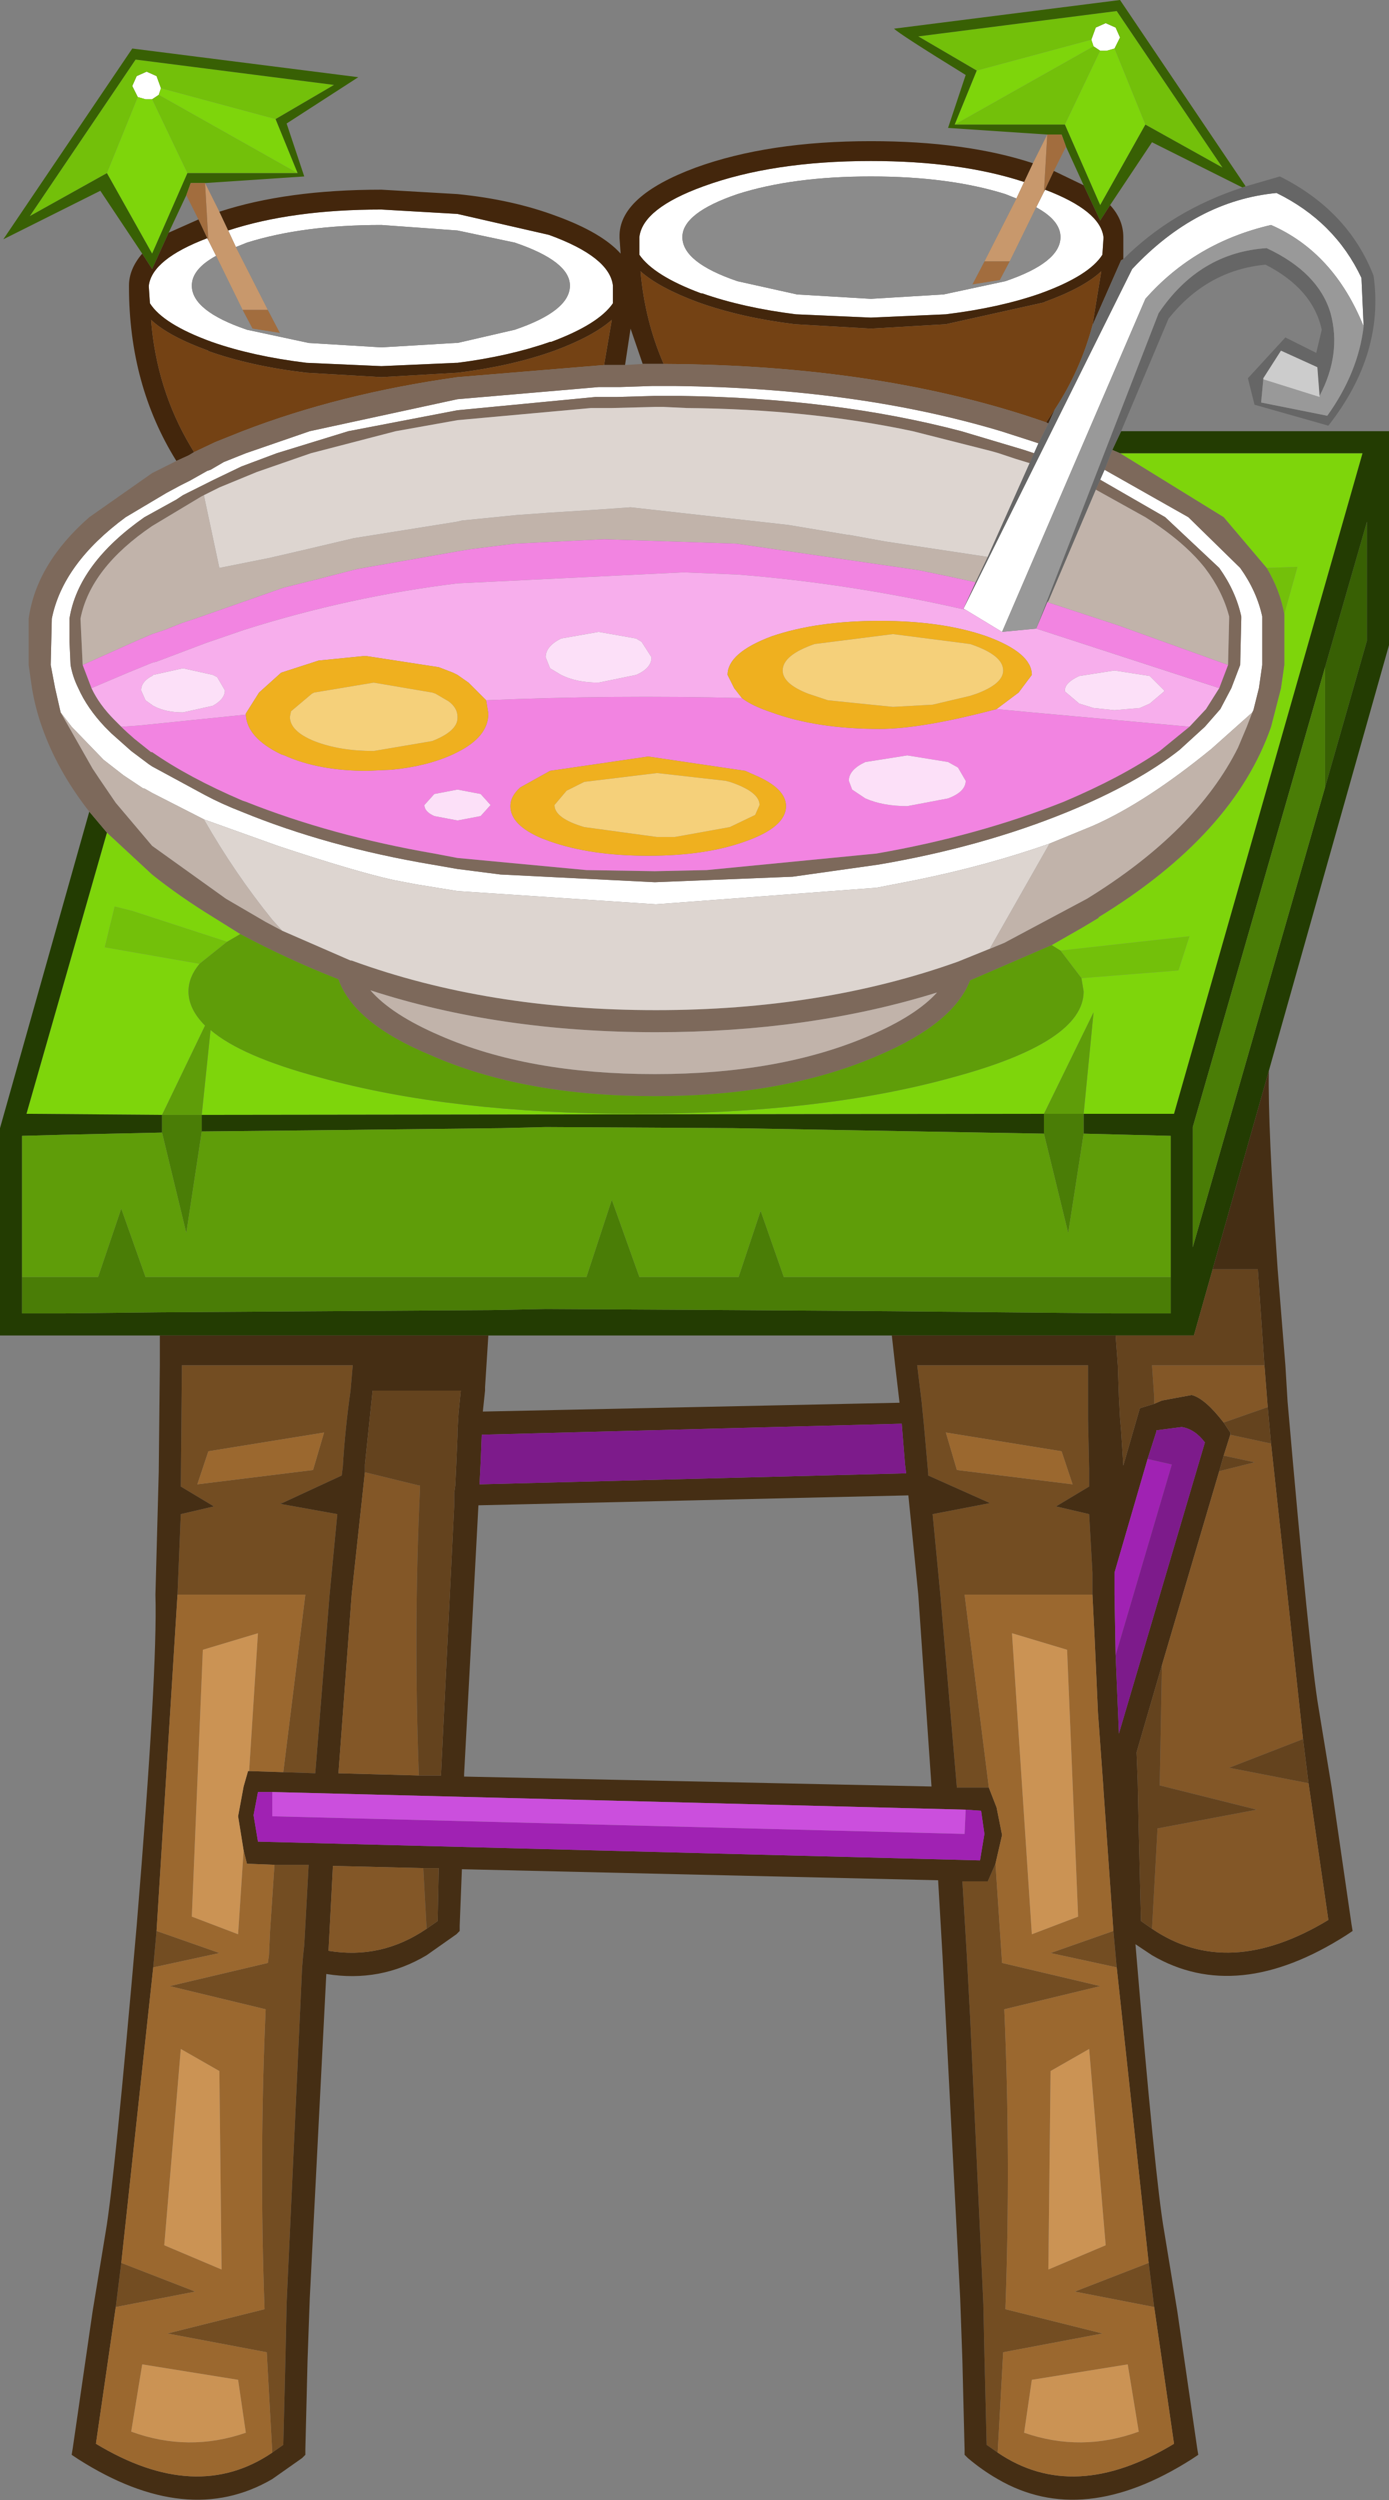 <?xml version="1.0" encoding="UTF-8" standalone="no"?>
<svg xmlns:ffdec="https://www.free-decompiler.com/flash" xmlns:xlink="http://www.w3.org/1999/xlink" ffdec:objectType="shape" height="113.35px" width="63.0px" xmlns="http://www.w3.org/2000/svg">
  <rect width="100%" height="100%" fill="#808080" stroke="none"/>
  <g transform="matrix(1.0, 0.0, 0.0, 1.0, 0.0, 113.35)">
    <path d="M52.0 -81.0 L52.0 -6.0 9.0 -6.0 9.0 -81.0 52.0 -81.0" fill="#ff0000" fill-opacity="0.0" fill-rule="evenodd" stroke="none"/>
    <path d="M6.25 -108.95 L6.0 -109.45 6.2 -109.9 6.65 -110.1 7.1 -109.9 7.3 -109.35 7.2 -109.05 6.9 -108.85 6.6 -108.85 6.25 -108.95 M9.45 -102.45 L9.8 -101.75 Q8.7 -101.15 8.7 -100.4 8.7 -99.25 11.2 -98.4 L14.0 -97.8 17.3 -97.6 20.65 -97.8 20.75 -97.8 23.35 -98.4 Q25.85 -99.25 25.85 -100.4 25.85 -101.5 23.35 -102.35 L20.75 -102.9 17.3 -103.15 Q13.75 -103.15 11.2 -102.35 L10.7 -102.15 10.35 -102.9 Q13.25 -103.85 17.3 -103.85 L20.75 -103.65 24.9 -102.7 Q27.65 -101.7 27.8 -100.4 L27.8 -100.35 27.8 -99.6 Q27.15 -98.65 25.0 -97.85 L24.95 -97.85 Q23.1 -97.2 20.75 -96.9 L20.7 -96.9 17.3 -96.75 13.9 -96.9 Q11.45 -97.2 9.6 -97.85 7.4 -98.65 6.8 -99.6 L6.75 -100.35 6.75 -100.4 Q6.9 -101.6 9.4 -102.55 L9.45 -102.45 M47.4 -104.75 Q49.9 -103.8 50.05 -102.6 L50.05 -102.55 50.0 -101.8 Q49.4 -100.85 47.2 -100.05 45.35 -99.4 42.9 -99.1 L39.5 -98.95 36.1 -99.1 Q33.7 -99.4 31.85 -100.05 L31.8 -100.05 Q29.65 -100.85 29.0 -101.8 L29.0 -102.55 29.0 -102.6 Q29.15 -103.9 31.9 -104.9 35.05 -106.05 39.5 -106.05 43.55 -106.05 46.45 -105.1 L46.1 -104.35 45.6 -104.55 Q43.05 -105.35 39.5 -105.35 35.95 -105.35 33.45 -104.55 30.95 -103.7 30.95 -102.6 30.95 -101.45 33.45 -100.6 L36.15 -100.0 39.5 -99.8 42.8 -100.0 45.6 -100.6 Q48.1 -101.45 48.1 -102.6 48.1 -103.35 47.0 -103.95 L47.35 -104.65 47.4 -104.75 M49.5 -111.55 L49.7 -112.1 50.15 -112.3 50.6 -112.1 50.8 -111.65 50.55 -111.15 50.2 -111.05 49.9 -111.05 49.6 -111.25 49.5 -111.55 M49.9 -91.6 L50.1 -92.05 53.9 -89.9 56.25 -87.6 Q57.0 -86.55 57.25 -85.4 L57.25 -85.3 57.25 -83.2 57.1 -82.15 56.85 -81.15 56.8 -81.05 54.95 -79.4 Q51.95 -76.95 49.55 -75.9 L47.6 -75.1 Q44.75 -74.1 41.55 -73.45 L39.75 -73.1 29.75 -72.35 20.75 -72.95 18.9 -73.25 17.85 -73.45 Q16.05 -73.85 12.6 -75.0 L9.25 -76.2 6.9 -77.4 6.55 -77.6 6.5 -77.6 5.6 -78.2 4.7 -78.9 3.25 -80.4 2.75 -81.05 2.5 -82.15 2.3 -83.2 2.35 -85.3 Q2.85 -87.8 5.7 -89.9 L7.55 -91.0 8.2 -91.35 8.6 -91.55 9.4 -92.0 9.55 -92.05 10.15 -92.4 11.15 -92.8 14.05 -93.8 20.75 -95.25 27.15 -95.8 28.1 -95.8 29.6 -95.85 29.75 -95.85 30.6 -95.85 Q38.9 -95.75 45.4 -93.8 L46.8 -93.35 47.1 -93.25 46.9 -92.8 46.45 -92.95 43.6 -93.8 Q37.9 -95.3 30.85 -95.4 L29.8 -95.4 29.7 -95.4 27.95 -95.35 27.0 -95.35 20.75 -94.75 15.8 -93.8 12.55 -92.8 10.95 -92.2 9.7 -91.6 9.4 -91.45 8.9 -91.2 8.3 -90.9 8.0 -90.7 6.55 -89.9 Q3.55 -87.8 3.15 -85.3 L3.15 -84.3 3.2 -83.2 Q3.3 -82.65 3.55 -82.15 3.95 -81.25 4.75 -80.4 L5.05 -80.1 5.95 -79.3 6.75 -78.7 6.9 -78.6 9.3 -77.3 Q10.05 -76.9 10.95 -76.55 14.85 -74.95 19.6 -74.15 L20.75 -73.95 22.7 -73.7 29.7 -73.35 35.95 -73.6 39.85 -74.15 Q44.55 -74.95 48.45 -76.55 51.6 -77.85 53.5 -79.35 L54.65 -80.4 55.35 -81.2 55.85 -82.15 56.25 -83.2 56.3 -85.3 56.3 -85.4 Q56.05 -86.55 55.3 -87.6 L52.85 -89.9 49.9 -91.6 M61.85 -98.55 Q60.5 -101.9 57.65 -103.15 54.2 -102.35 51.95 -99.8 L45.45 -84.7 43.8 -85.7 43.7 -85.75 51.35 -101.15 Q54.25 -104.25 57.9 -104.6 60.55 -103.3 61.75 -100.75 L61.85 -98.55" fill="#ffffff" fill-rule="evenodd" stroke="none"/>
    <path d="M7.3 -109.35 L7.1 -109.9 6.65 -110.1 6.2 -109.9 6.0 -109.45 6.25 -108.95 4.85 -105.5 1.35 -103.55 6.15 -110.65 15.15 -109.5 12.5 -107.95 7.3 -109.35 M6.9 -108.85 L7.2 -109.05 13.5 -105.5 8.5 -105.5 6.9 -108.85 M50.55 -111.15 L50.8 -111.65 50.6 -112.1 50.15 -112.3 49.7 -112.1 49.5 -111.55 44.3 -110.15 41.65 -111.7 50.65 -112.85 55.45 -105.75 51.95 -107.7 50.55 -111.15 M49.6 -111.25 L49.9 -111.05 48.3 -107.7 43.3 -107.7 49.6 -111.25 M57.45 -87.6 L58.85 -87.65 58.25 -85.5 Q58.05 -86.6 57.45 -87.6 M48.1 -70.25 L53.95 -70.9 53.45 -69.35 49.05 -69.0 48.1 -70.25 M10.3 -70.65 L9.05 -69.65 4.75 -70.4 5.2 -72.25 6.0 -72.05 10.3 -70.65" fill="#73c00a" fill-rule="evenodd" stroke="none"/>
    <path d="M6.25 -108.95 L6.6 -108.85 6.9 -108.85 8.5 -105.5 6.9 -101.85 4.85 -105.5 6.25 -108.95 M7.2 -109.05 L7.3 -109.35 12.5 -107.95 13.5 -105.5 7.2 -109.05 M49.5 -111.55 L49.6 -111.25 43.3 -107.7 44.3 -110.15 49.5 -111.55 M49.9 -111.05 L50.2 -111.05 50.55 -111.15 51.95 -107.7 49.9 -104.05 48.3 -107.7 49.9 -111.05 M57.45 -87.6 L55.5 -89.9 50.8 -92.8 61.8 -92.8 53.25 -62.85 49.15 -62.85 49.6 -67.45 47.35 -62.85 9.15 -62.8 9.55 -66.65 Q10.95 -65.45 14.5 -64.5 20.45 -62.85 28.85 -62.85 37.25 -62.85 43.2 -64.5 49.15 -66.1 49.15 -68.4 L49.05 -69.0 53.45 -69.35 53.95 -70.9 48.1 -70.25 47.7 -70.5 49.1 -71.3 49.85 -71.75 49.8 -71.75 Q55.95 -75.5 57.65 -80.4 L58.1 -82.15 58.25 -83.2 58.25 -85.3 58.25 -85.5 58.85 -87.65 57.45 -87.6 M7.35 -62.8 L1.2 -62.85 4.85 -75.6 6.9 -73.7 Q8.15 -72.7 9.7 -71.75 L10.9 -71.0 10.3 -70.65 6.0 -72.05 5.2 -72.25 4.75 -70.4 9.05 -69.65 Q8.55 -69.05 8.55 -68.4 8.55 -67.6 9.3 -66.85 L7.35 -62.8" fill="#7ed50b" fill-rule="evenodd" stroke="none"/>
    <path d="M12.5 -107.95 L15.15 -109.5 6.15 -110.65 1.35 -103.55 4.85 -105.5 6.9 -101.85 8.5 -105.5 13.5 -105.5 12.5 -107.95 M6.45 -101.85 L4.55 -104.7 0.15 -102.5 6.0 -111.15 16.25 -109.85 13.0 -107.75 13.8 -105.35 9.3 -105.05 8.65 -105.05 8.45 -104.5 7.65 -102.8 6.9 -101.15 6.45 -101.85 M47.5 -107.25 L43.0 -107.55 43.8 -109.95 Q40.8 -111.8 40.55 -112.05 L50.8 -113.35 56.5 -104.9 56.35 -104.85 52.25 -106.9 50.35 -104.05 49.9 -103.35 49.15 -104.95 48.35 -106.7 48.15 -107.25 47.5 -107.25 M51.95 -107.7 L55.45 -105.75 50.65 -112.85 41.65 -111.7 44.3 -110.15 43.3 -107.7 48.3 -107.7 49.9 -104.05 51.95 -107.7 M60.1 -83.1 L62.0 -89.7 62.0 -84.3 60.1 -77.65 60.1 -83.1" fill="#386004" fill-rule="evenodd" stroke="none"/>
    <path d="M9.3 -105.05 L9.95 -103.75 10.35 -102.9 10.7 -102.15 12.15 -99.3 11.0 -99.3 9.8 -101.75 9.45 -102.45 9.3 -105.05 M46.85 -105.95 L47.5 -107.25 47.35 -104.65 47.0 -103.95 45.8 -101.5 44.65 -101.5 46.1 -104.35 46.45 -105.1 46.85 -105.95" fill="#c8986c" fill-rule="evenodd" stroke="none"/>
    <path d="M8.45 -104.5 L8.65 -105.05 9.3 -105.05 9.45 -102.45 9.4 -102.55 9.0 -103.4 8.45 -104.5 M11.0 -99.3 L12.15 -99.3 12.7 -98.25 11.45 -98.45 11.0 -99.3 M45.8 -101.5 L45.35 -100.65 44.1 -100.45 44.65 -101.5 45.8 -101.5 M47.8 -105.6 L47.4 -104.75 47.35 -104.65 47.5 -107.25 48.15 -107.25 48.35 -106.7 47.8 -105.6" fill="#a26d3e" fill-rule="evenodd" stroke="none"/>
    <path d="M9.95 -103.75 Q13.0 -104.75 17.3 -104.75 L20.75 -104.55 Q23.25 -104.3 25.25 -103.55 27.3 -102.8 28.15 -101.85 L28.1 -102.55 28.1 -102.6 Q28.05 -104.45 31.55 -105.75 34.85 -106.95 39.5 -106.95 43.8 -106.95 46.85 -105.95 L46.45 -105.1 Q43.55 -106.05 39.5 -106.05 35.05 -106.05 31.9 -104.9 29.15 -103.9 29.0 -102.6 L29.0 -102.55 29.0 -101.8 Q29.65 -100.85 31.8 -100.05 L31.85 -100.05 Q33.7 -99.4 36.1 -99.1 L39.5 -98.95 42.9 -99.1 Q45.35 -99.4 47.2 -100.05 49.4 -100.85 50.0 -101.8 L50.05 -102.55 50.05 -102.6 Q49.9 -103.8 47.4 -104.75 L47.8 -105.6 49.15 -104.95 49.9 -103.35 50.35 -104.05 Q50.95 -103.4 50.95 -102.6 L50.95 -102.55 50.95 -101.6 50.85 -101.55 49.55 -98.6 49.95 -101.05 Q49.15 -100.3 47.35 -99.65 L47.4 -99.65 42.9 -98.65 39.5 -98.45 36.05 -98.65 Q33.6 -98.95 31.65 -99.65 29.9 -100.3 29.05 -101.05 29.25 -98.8 30.1 -96.85 L29.75 -96.85 29.15 -96.85 28.6 -98.45 28.35 -96.8 27.4 -96.8 27.75 -98.85 Q26.9 -98.1 25.15 -97.45 23.2 -96.75 20.75 -96.45 L17.3 -96.25 13.9 -96.45 Q11.35 -96.75 9.4 -97.45 L9.45 -97.45 Q7.65 -98.1 6.85 -98.85 7.1 -95.7 8.65 -93.1 L8.8 -92.85 8.55 -92.7 8.0 -92.45 Q5.85 -95.9 5.85 -100.35 L5.85 -100.4 Q5.85 -101.15 6.45 -101.85 L6.9 -101.15 7.65 -102.8 9.0 -103.4 9.4 -102.55 Q6.9 -101.6 6.75 -100.4 L6.75 -100.35 6.8 -99.6 Q7.4 -98.65 9.6 -97.85 11.45 -97.2 13.9 -96.9 L17.3 -96.75 20.7 -96.9 20.75 -96.9 Q23.1 -97.2 24.95 -97.85 L25.0 -97.85 Q27.15 -98.65 27.8 -99.6 L27.8 -100.35 27.8 -100.4 Q27.65 -101.7 24.9 -102.7 L20.75 -103.65 17.3 -103.85 Q13.25 -103.85 10.35 -102.9 L9.95 -103.75 M47.85 -94.8 L47.55 -94.15 47.45 -94.2 47.85 -94.8" fill="#43260c" fill-rule="evenodd" stroke="none"/>
    <path d="M9.8 -101.75 L11.0 -99.3 11.45 -98.45 12.7 -98.25 12.15 -99.3 10.7 -102.15 11.2 -102.35 Q13.75 -103.15 17.3 -103.15 L20.75 -102.9 23.35 -102.35 Q25.85 -101.5 25.85 -100.4 25.85 -99.25 23.35 -98.4 L20.75 -97.8 20.65 -97.8 17.3 -97.6 14.0 -97.8 11.2 -98.4 Q8.7 -99.25 8.7 -100.4 8.7 -101.15 9.8 -101.75 M47.0 -103.95 Q48.1 -103.35 48.1 -102.6 48.1 -101.45 45.6 -100.6 L42.8 -100.0 39.5 -99.8 36.15 -100.0 33.45 -100.6 Q30.95 -101.45 30.95 -102.6 30.95 -103.7 33.45 -104.55 35.95 -105.35 39.5 -105.35 43.05 -105.35 45.6 -104.55 L46.1 -104.35 44.65 -101.5 44.1 -100.45 45.35 -100.65 45.8 -101.5 47.0 -103.95" fill="#8b8b8b" fill-rule="evenodd" stroke="none"/>
    <path d="M30.1 -96.85 Q29.25 -98.8 29.05 -101.05 29.9 -100.3 31.65 -99.65 33.6 -98.95 36.05 -98.65 L39.5 -98.45 42.9 -98.65 47.4 -99.65 47.35 -99.65 Q49.15 -100.3 49.95 -101.05 L49.55 -98.6 Q49.0 -96.55 47.85 -94.8 L47.45 -94.2 Q40.0 -96.8 30.1 -96.85 M27.4 -96.8 L20.75 -96.25 Q15.4 -95.5 11.0 -93.8 L9.75 -93.3 8.8 -92.85 8.65 -93.1 Q7.1 -95.7 6.85 -98.85 7.65 -98.1 9.45 -97.45 L9.4 -97.45 Q11.35 -96.75 13.9 -96.45 L17.3 -96.25 20.75 -96.45 Q23.2 -96.75 25.15 -97.45 26.9 -98.1 27.75 -98.85 L27.4 -96.8" fill="#744214" fill-rule="evenodd" stroke="none"/>
    <path d="M50.85 -93.8 L63.0 -93.8 63.0 -84.1 57.55 -64.8 55.0 -55.8 54.15 -52.8 50.6 -52.8 40.45 -52.8 22.15 -52.8 7.25 -52.8 0.0 -52.8 0.0 -62.2 4.05 -76.55 4.85 -75.6 1.2 -62.85 7.35 -62.8 7.35 -62.0 2.85 -61.9 1.0 -61.85 1.0 -55.45 1.0 -53.8 2.85 -53.8 7.25 -53.85 22.25 -53.95 24.75 -54.0 33.25 -53.95 40.35 -53.9 50.55 -53.8 53.1 -53.8 53.1 -55.45 53.1 -61.85 49.15 -61.95 49.15 -62.85 53.25 -62.85 61.8 -92.8 50.8 -92.8 50.45 -92.95 50.85 -93.8 M60.1 -77.65 L62.0 -84.3 62.0 -89.7 60.1 -83.1 54.1 -62.25 54.1 -56.8 60.1 -77.65 M9.15 -62.8 L47.35 -62.85 47.35 -61.95 33.25 -62.2 24.75 -62.25 22.75 -62.2 14.05 -62.1 9.15 -62.05 9.15 -62.8" fill="#233c02" fill-rule="evenodd" stroke="none"/>
    <path d="M4.05 -76.55 Q2.6 -78.4 1.9 -80.4 1.6 -81.25 1.45 -82.15 L1.3 -83.2 1.3 -85.3 Q1.65 -87.8 4.05 -89.9 L6.9 -91.9 8.0 -92.45 8.55 -92.7 8.8 -92.85 9.75 -93.3 11.0 -93.8 Q15.4 -95.5 20.75 -96.25 L27.4 -96.8 28.35 -96.8 29.15 -96.85 29.75 -96.85 30.1 -96.85 Q40.0 -96.8 47.45 -94.2 L47.55 -94.15 47.1 -93.25 46.8 -93.35 45.4 -93.8 Q38.9 -95.75 30.6 -95.85 L29.75 -95.85 29.6 -95.85 28.1 -95.8 27.15 -95.8 20.75 -95.25 14.05 -93.8 11.15 -92.8 10.15 -92.4 9.55 -92.05 9.4 -92.0 8.6 -91.55 8.2 -91.35 7.55 -91.0 5.7 -89.9 Q2.85 -87.8 2.35 -85.3 L2.3 -83.2 2.5 -82.15 2.75 -81.05 4.2 -78.5 4.5 -78.05 5.25 -76.95 6.9 -75.0 10.25 -72.6 12.05 -71.55 12.8 -71.15 15.9 -69.8 15.95 -69.8 Q22.1 -67.55 29.75 -67.55 37.3 -67.55 43.45 -69.75 L45.55 -70.6 49.3 -72.6 Q54.25 -75.65 56.15 -79.45 L56.55 -80.4 56.8 -81.05 56.85 -81.15 57.1 -82.15 57.25 -83.2 57.25 -85.3 57.25 -85.4 Q57.0 -86.55 56.25 -87.6 L53.9 -89.9 50.1 -92.05 50.45 -92.95 50.8 -92.8 55.5 -89.9 57.45 -87.6 Q58.05 -86.6 58.25 -85.5 L58.25 -85.3 58.25 -83.2 58.1 -82.15 57.65 -80.4 Q55.95 -75.5 49.8 -71.75 L49.85 -71.75 49.1 -71.3 47.7 -70.5 44.0 -68.9 Q43.25 -66.95 39.85 -65.5 35.6 -63.65 29.7 -63.65 23.75 -63.65 19.55 -65.5 16.05 -66.95 15.35 -68.95 13.05 -69.85 10.9 -71.0 L9.7 -71.75 Q8.15 -72.7 6.9 -73.7 L4.85 -75.6 4.05 -76.55 M49.7 -91.15 L49.9 -91.6 52.85 -89.9 55.3 -87.6 Q56.05 -86.55 56.3 -85.4 L56.3 -85.3 56.25 -83.2 55.85 -82.15 55.35 -81.2 54.65 -80.4 53.5 -79.35 Q51.6 -77.85 48.45 -76.55 44.55 -74.95 39.85 -74.15 L35.95 -73.6 29.7 -73.35 22.7 -73.7 20.75 -73.95 19.6 -74.15 Q14.85 -74.95 10.95 -76.55 10.05 -76.9 9.3 -77.3 L6.9 -78.6 6.75 -78.7 5.95 -79.3 5.05 -80.1 4.75 -80.4 Q3.95 -81.25 3.55 -82.15 3.3 -82.65 3.2 -83.2 L3.15 -84.3 3.15 -85.3 Q3.55 -87.8 6.55 -89.9 L8.0 -90.7 8.3 -90.9 8.9 -91.2 9.4 -91.45 9.7 -91.6 10.95 -92.2 12.55 -92.8 15.8 -93.8 20.75 -94.75 27.0 -95.35 27.95 -95.35 29.7 -95.4 29.8 -95.4 30.85 -95.4 Q37.9 -95.3 43.6 -93.8 L46.45 -92.95 46.9 -92.8 46.7 -92.35 46.05 -92.55 45.3 -92.8 44.95 -92.9 41.4 -93.8 Q36.7 -94.8 31.15 -94.85 L30.1 -94.9 29.7 -94.9 27.75 -94.85 26.8 -94.85 20.75 -94.3 17.95 -93.8 14.1 -92.8 11.65 -91.95 9.95 -91.25 9.25 -90.9 9.15 -90.85 6.9 -89.5 Q4.1 -87.6 3.65 -85.3 L3.75 -83.2 4.15 -82.15 Q4.5 -81.4 5.2 -80.7 L5.5 -80.4 Q5.75 -80.15 6.1 -79.85 L6.85 -79.25 6.9 -79.25 Q8.55 -78.1 11.0 -77.05 L11.15 -77.0 Q15.05 -75.45 19.7 -74.65 L20.75 -74.45 26.6 -73.9 29.7 -73.85 32.05 -73.9 39.75 -74.65 Q44.35 -75.45 48.25 -77.0 50.85 -78.1 52.6 -79.3 L53.95 -80.4 54.7 -81.2 55.3 -82.15 55.7 -83.2 55.75 -85.3 55.75 -85.4 Q55.45 -86.55 54.65 -87.6 53.7 -88.8 51.95 -89.9 L49.7 -91.15 M16.8 -68.45 Q17.75 -67.35 19.95 -66.4 23.95 -64.65 29.7 -64.65 35.4 -64.65 39.45 -66.4 41.55 -67.3 42.5 -68.35 36.7 -66.55 29.75 -66.55 22.65 -66.55 16.8 -68.45" fill="#7d695b" fill-rule="evenodd" stroke="none"/>
    <path d="M47.5 -86.05 L47.55 -86.1 49.7 -91.15 51.95 -89.9 Q53.7 -88.8 54.65 -87.6 55.45 -86.55 55.75 -85.4 L55.75 -85.3 55.7 -83.2 50.7 -85.0 47.5 -86.05 M44.8 -88.1 L44.25 -86.95 43.1 -87.2 41.65 -87.5 33.4 -88.7 27.4 -88.9 23.35 -88.7 21.35 -88.45 20.75 -88.35 16.2 -87.55 14.25 -87.05 12.85 -86.7 9.0 -85.35 8.25 -85.1 7.5 -84.8 6.9 -84.6 6.2 -84.3 3.75 -83.2 3.65 -85.3 Q4.1 -87.6 6.9 -89.5 L9.15 -90.85 9.25 -90.9 9.3 -90.65 9.95 -87.6 12.2 -88.05 13.5 -88.35 16.05 -88.95 20.75 -89.7 20.95 -89.75 23.45 -90.0 24.85 -90.1 27.2 -90.25 28.6 -90.35 35.75 -89.55 38.45 -89.1 38.5 -89.1 40.15 -88.8 44.8 -88.1 M47.6 -75.1 L49.55 -75.9 Q51.95 -76.95 54.95 -79.4 L56.8 -81.05 56.55 -80.4 56.15 -79.45 Q54.25 -75.65 49.3 -72.6 L45.55 -70.6 44.9 -70.35 47.6 -75.1 M12.8 -71.15 L12.05 -71.55 10.25 -72.6 6.9 -75.0 5.25 -76.95 4.5 -78.05 4.2 -78.5 2.75 -81.05 3.25 -80.4 4.7 -78.9 5.6 -78.2 6.5 -77.6 6.55 -77.6 6.9 -77.4 9.25 -76.2 Q10.65 -73.75 12.35 -71.65 L12.8 -71.15 M16.8 -68.45 Q22.65 -66.55 29.75 -66.55 36.7 -66.55 42.5 -68.35 41.55 -67.3 39.45 -66.4 35.4 -64.65 29.7 -64.65 23.95 -64.65 19.95 -66.4 17.75 -67.35 16.8 -68.45" fill="#c1b3aa" fill-rule="evenodd" stroke="none"/>
    <path d="M46.7 -92.35 L44.8 -88.1 40.15 -88.8 38.5 -89.1 38.45 -89.1 35.75 -89.55 28.6 -90.35 27.2 -90.25 24.85 -90.1 23.45 -90.0 20.95 -89.75 20.75 -89.7 16.05 -88.95 13.5 -88.35 12.2 -88.05 9.95 -87.6 9.3 -90.65 9.25 -90.9 9.95 -91.25 11.65 -91.95 14.1 -92.8 17.95 -93.8 20.75 -94.3 26.8 -94.85 27.75 -94.85 29.7 -94.9 30.1 -94.9 31.15 -94.85 Q36.7 -94.8 41.4 -93.8 L44.95 -92.9 45.3 -92.8 46.05 -92.55 46.7 -92.35 M45.55 -70.6 L43.45 -69.75 Q37.3 -67.55 29.75 -67.55 22.1 -67.55 15.95 -69.8 L15.9 -69.8 12.8 -71.15 12.35 -71.65 Q10.65 -73.75 9.25 -76.2 L12.6 -75.0 Q16.05 -73.85 17.85 -73.45 L18.9 -73.25 20.75 -72.95 29.75 -72.35 39.75 -73.1 41.55 -73.45 Q44.75 -74.1 47.6 -75.1 L44.9 -70.35 45.55 -70.6" fill="#ddd5d0" fill-rule="evenodd" stroke="none"/>
    <path d="M47.0 -84.85 L47.5 -86.05 50.7 -85.0 55.7 -83.2 55.3 -82.15 47.0 -84.85 M44.25 -86.95 L43.7 -85.75 43.8 -85.7 Q38.55 -86.9 33.45 -87.3 L31.0 -87.4 20.75 -86.9 Q15.85 -86.3 11.1 -84.8 L9.35 -84.2 7.1 -83.35 6.9 -83.3 5.8 -82.85 4.15 -82.15 3.75 -83.2 6.2 -84.3 6.9 -84.6 7.5 -84.8 8.25 -85.1 9.0 -85.35 12.85 -86.7 14.25 -87.05 16.2 -87.55 20.75 -88.35 21.35 -88.45 23.35 -88.7 27.4 -88.9 33.4 -88.7 41.65 -87.5 43.1 -87.2 44.25 -86.95 M45.2 -81.2 L46.8 -81.05 53.95 -80.4 52.6 -79.3 Q50.85 -78.1 48.25 -77.0 44.35 -75.45 39.75 -74.65 L32.05 -73.9 29.7 -73.85 26.6 -73.9 20.75 -74.45 19.7 -74.65 Q15.05 -75.45 11.15 -77.0 L11.0 -77.05 Q8.55 -78.1 6.9 -79.25 L6.85 -79.25 6.1 -79.85 Q5.75 -80.15 5.5 -80.4 L6.25 -80.45 11.15 -80.95 Q11.2 -79.9 12.75 -79.15 L12.9 -79.1 Q14.45 -78.4 16.65 -78.4 L17.75 -78.45 Q19.35 -78.6 20.55 -79.15 L20.75 -79.25 Q22.15 -79.95 22.15 -81.0 L22.05 -81.6 Q27.85 -81.85 33.65 -81.7 34.1 -81.35 35.0 -81.05 37.05 -80.3 39.9 -80.3 41.8 -80.3 45.2 -81.2 M43.8 -77.95 L43.45 -78.55 43.0 -78.8 41.15 -79.1 39.25 -78.8 Q38.5 -78.45 38.5 -77.95 L38.65 -77.55 39.25 -77.15 Q40.05 -76.8 41.15 -76.8 L43.0 -77.15 Q43.8 -77.45 43.8 -77.95 M24.95 -78.4 L23.6 -77.65 Q23.15 -77.25 23.15 -76.8 23.15 -75.95 24.55 -75.35 L24.95 -75.2 Q26.8 -74.55 29.4 -74.55 32.0 -74.55 33.8 -75.2 35.65 -75.85 35.65 -76.8 35.65 -77.6 34.25 -78.2 L33.8 -78.4 29.4 -79.05 24.95 -78.4 M20.75 -77.55 L19.7 -77.35 19.25 -76.85 Q19.25 -76.55 19.7 -76.35 L20.75 -76.15 21.8 -76.35 22.25 -76.85 21.8 -77.35 20.75 -77.55" fill="#f284e1" fill-rule="evenodd" stroke="none"/>
    <path d="M45.45 -84.7 L47.0 -84.85 55.3 -82.15 54.7 -81.2 53.95 -80.4 46.8 -81.05 45.2 -81.2 46.2 -81.95 46.8 -82.75 Q46.8 -83.75 44.75 -84.5 42.75 -85.2 39.9 -85.2 37.05 -85.2 35.0 -84.5 33.0 -83.75 33.0 -82.75 L33.3 -82.15 33.65 -81.7 Q27.85 -81.85 22.05 -81.6 L21.5 -82.15 21.25 -82.4 20.75 -82.75 20.55 -82.85 19.9 -83.1 16.65 -83.6 16.45 -83.6 14.45 -83.4 12.75 -82.85 11.75 -81.95 11.15 -81.0 11.15 -80.95 6.25 -80.45 5.5 -80.4 5.2 -80.7 Q4.5 -81.4 4.15 -82.15 L5.8 -82.85 6.9 -83.3 7.1 -83.35 9.35 -84.2 11.1 -84.8 Q15.85 -86.3 20.75 -86.9 L31.0 -87.4 33.45 -87.3 Q38.55 -86.9 43.8 -85.7 L45.45 -84.7 M48.95 -82.7 Q48.3 -82.4 48.3 -82.05 L48.3 -82.0 48.95 -81.45 49.6 -81.25 50.55 -81.15 51.7 -81.25 52.15 -81.45 52.8 -82.0 52.8 -82.05 52.15 -82.7 50.55 -82.95 48.95 -82.7 M27.15 -82.4 L28.85 -82.75 Q29.55 -83.05 29.55 -83.55 L29.1 -84.25 28.85 -84.4 27.15 -84.7 25.45 -84.4 Q24.75 -84.05 24.75 -83.55 L24.95 -83.05 25.45 -82.75 Q26.15 -82.4 27.15 -82.4 M6.9 -82.7 L6.8 -82.65 Q6.4 -82.4 6.4 -82.05 L6.6 -81.6 6.95 -81.35 Q7.5 -81.05 8.3 -81.05 L9.65 -81.35 Q10.2 -81.65 10.2 -82.05 L9.85 -82.65 9.65 -82.75 8.3 -83.05 6.95 -82.75 6.9 -82.7" fill="#f7aeec" fill-rule="evenodd" stroke="none"/>
    <path d="M33.65 -81.7 L33.3 -82.15 33.0 -82.75 Q33.0 -83.75 35.0 -84.5 37.05 -85.2 39.9 -85.2 42.75 -85.2 44.75 -84.5 46.8 -83.75 46.8 -82.75 L46.2 -81.95 45.2 -81.2 Q41.8 -80.3 39.9 -80.3 37.05 -80.3 35.0 -81.05 34.1 -81.35 33.65 -81.7 M44.0 -81.8 L44.3 -81.9 Q45.5 -82.35 45.5 -82.95 45.5 -83.65 44.0 -84.15 L40.5 -84.6 36.95 -84.15 Q35.5 -83.65 35.5 -82.95 35.5 -82.35 36.65 -81.9 L36.95 -81.8 37.55 -81.6 40.5 -81.3 42.3 -81.4 44.0 -81.8 M22.05 -81.6 L22.15 -81.0 Q22.15 -79.95 20.75 -79.25 L20.55 -79.15 Q19.35 -78.6 17.75 -78.45 L16.65 -78.4 Q14.45 -78.4 12.9 -79.1 L12.75 -79.15 Q11.2 -79.9 11.15 -80.95 L11.15 -81.0 11.75 -81.95 12.75 -82.85 14.45 -83.4 16.45 -83.6 16.65 -83.6 19.9 -83.1 20.55 -82.85 20.75 -82.75 21.25 -82.4 21.5 -82.15 22.05 -81.6 M20.75 -80.85 Q20.75 -81.25 20.35 -81.55 L19.75 -81.9 19.6 -81.95 16.95 -82.4 14.25 -81.95 14.15 -81.9 13.2 -81.1 13.15 -80.85 Q13.15 -80.2 14.25 -79.75 15.4 -79.3 16.95 -79.3 L19.6 -79.75 Q20.75 -80.2 20.75 -80.8 L20.75 -80.85 M24.95 -78.4 L29.4 -79.05 33.8 -78.4 34.25 -78.2 Q35.65 -77.6 35.65 -76.8 35.65 -75.85 33.8 -75.2 32.0 -74.55 29.4 -74.55 26.8 -74.55 24.95 -75.2 L24.55 -75.35 Q23.15 -75.95 23.15 -76.8 23.15 -77.25 23.6 -77.65 L24.95 -78.4 M26.5 -77.9 L25.7 -77.5 25.15 -76.85 Q25.15 -76.25 26.5 -75.85 L29.8 -75.4 30.6 -75.4 33.1 -75.85 34.25 -76.4 34.45 -76.85 Q34.45 -77.45 33.1 -77.9 L32.9 -77.95 29.8 -78.3 26.5 -77.9" fill="#efb01f" fill-rule="evenodd" stroke="none"/>
    <path d="M48.95 -82.7 L50.55 -82.95 52.15 -82.7 52.8 -82.05 52.8 -82.0 52.15 -81.45 51.7 -81.25 50.55 -81.15 49.6 -81.25 48.95 -81.45 48.3 -82.0 48.3 -82.05 Q48.3 -82.4 48.95 -82.7 M43.8 -77.95 Q43.8 -77.45 43.0 -77.15 L41.15 -76.8 Q40.05 -76.8 39.25 -77.15 L38.65 -77.55 38.5 -77.95 Q38.5 -78.45 39.25 -78.8 L41.15 -79.1 43.0 -78.8 43.45 -78.55 43.8 -77.95 M27.15 -82.4 Q26.15 -82.4 25.45 -82.75 L24.95 -83.05 24.75 -83.55 Q24.75 -84.05 25.45 -84.4 L27.15 -84.7 28.85 -84.4 29.1 -84.25 29.55 -83.55 Q29.55 -83.05 28.85 -82.75 L27.15 -82.4 M20.75 -77.55 L21.8 -77.35 22.25 -76.85 21.8 -76.35 20.75 -76.15 19.7 -76.35 Q19.25 -76.55 19.25 -76.85 L19.7 -77.35 20.75 -77.55 M6.9 -82.7 L6.95 -82.75 8.3 -83.05 9.65 -82.75 9.85 -82.65 10.2 -82.05 Q10.2 -81.65 9.65 -81.35 L8.3 -81.05 Q7.5 -81.05 6.95 -81.35 L6.6 -81.6 6.4 -82.05 Q6.4 -82.4 6.8 -82.65 L6.9 -82.7" fill="#fce0f8" fill-rule="evenodd" stroke="none"/>
    <path d="M44.0 -81.8 L42.3 -81.4 40.5 -81.3 37.55 -81.6 36.95 -81.8 36.65 -81.9 Q35.5 -82.35 35.5 -82.95 35.5 -83.65 36.95 -84.15 L40.5 -84.6 44.0 -84.15 Q45.5 -83.65 45.5 -82.95 45.5 -82.35 44.3 -81.9 L44.0 -81.8 M20.75 -80.85 L20.75 -80.8 Q20.75 -80.2 19.6 -79.75 L16.95 -79.3 Q15.4 -79.3 14.25 -79.75 13.15 -80.2 13.15 -80.85 L13.2 -81.1 14.15 -81.9 14.25 -81.95 16.95 -82.4 19.6 -81.95 19.75 -81.9 20.35 -81.55 Q20.75 -81.25 20.75 -80.85 M26.5 -77.9 L29.8 -78.3 32.9 -77.95 33.1 -77.9 Q34.45 -77.45 34.45 -76.85 L34.25 -76.4 33.1 -75.85 30.6 -75.4 29.8 -75.4 26.5 -75.85 Q25.15 -76.25 25.15 -76.85 L25.7 -77.5 26.5 -77.9" fill="#f5d07a" fill-rule="evenodd" stroke="none"/>
    <path d="M60.1 -83.1 L60.1 -77.65 54.1 -56.8 54.1 -62.25 60.1 -83.1 M49.15 -62.85 L49.15 -61.95 48.45 -57.45 47.35 -61.95 47.35 -62.85 49.15 -62.85 M53.1 -55.45 L53.1 -53.8 50.55 -53.8 40.35 -53.9 33.25 -53.95 24.75 -54.0 22.25 -53.95 7.25 -53.85 2.85 -53.8 1.0 -53.8 1.0 -55.45 4.45 -55.45 5.5 -58.55 6.6 -55.45 26.6 -55.45 27.75 -58.95 29.0 -55.45 33.5 -55.45 34.5 -58.45 35.55 -55.45 53.1 -55.45 M7.35 -62.0 L7.35 -62.8 9.15 -62.8 9.15 -62.05 8.45 -57.45 7.35 -62.0" fill="#4a7d06" fill-rule="evenodd" stroke="none"/>
    <path d="M47.7 -70.5 L48.1 -70.25 49.05 -69.0 49.15 -68.4 Q49.15 -66.1 43.2 -64.5 37.25 -62.85 28.85 -62.85 20.45 -62.85 14.5 -64.5 10.95 -65.45 9.55 -66.65 L9.15 -62.8 7.35 -62.8 9.3 -66.85 Q8.55 -67.6 8.55 -68.4 8.55 -69.05 9.05 -69.65 L10.3 -70.65 10.9 -71.0 Q13.05 -69.85 15.35 -68.95 16.05 -66.95 19.55 -65.5 23.75 -63.65 29.7 -63.65 35.6 -63.65 39.85 -65.5 43.25 -66.95 44.0 -68.9 L47.7 -70.5 M47.35 -62.85 L49.6 -67.45 49.15 -62.85 47.35 -62.85 M49.15 -61.95 L53.1 -61.85 53.1 -55.45 35.55 -55.45 34.5 -58.45 33.5 -55.45 29.0 -55.45 27.75 -58.95 26.6 -55.45 6.6 -55.45 5.5 -58.55 4.45 -55.45 1.0 -55.45 1.0 -61.85 2.85 -61.9 7.35 -62.0 8.45 -57.45 9.15 -62.05 14.05 -62.1 22.75 -62.2 24.75 -62.25 33.25 -62.2 47.35 -61.95 48.45 -57.45 49.15 -61.95" fill="#5f9d09" fill-rule="evenodd" stroke="none"/>
    <path d="M44.85 -32.3 L43.4 -32.3 42.65 -41.05 42.3 -44.7 44.9 -45.2 42.1 -46.45 42.1 -46.55 41.9 -48.8 41.8 -49.8 41.6 -51.45 49.35 -51.45 49.35 -49.95 49.35 -49.0 49.4 -46.75 49.4 -45.95 47.9 -45.05 49.4 -44.7 49.55 -42.05 49.55 -41.05 43.75 -41.05 44.85 -32.3 M50.5 -25.8 L50.65 -24.15 47.65 -24.8 50.5 -25.8 M52.1 -10.75 L52.35 -8.75 48.75 -9.45 52.1 -10.75 M45.25 -2.15 L44.75 -2.5 44.65 -6.55 44.6 -8.9 44.0 -21.9 43.85 -24.7 43.65 -28.05 44.8 -28.05 45.15 -28.85 45.45 -24.35 49.9 -23.3 45.55 -22.25 Q45.85 -15.45 45.6 -8.65 L50.0 -7.55 45.5 -6.7 45.25 -2.15 M8.05 -41.05 L8.2 -44.7 9.7 -45.05 8.2 -45.95 8.25 -51.45 16.0 -51.45 15.9 -50.3 Q15.65 -48.55 15.55 -46.85 L15.5 -46.45 12.8 -45.2 12.7 -45.2 12.8 -45.15 15.3 -44.7 14.95 -41.05 14.3 -32.95 12.85 -33.0 13.85 -41.05 8.05 -41.05 M12.45 -28.8 L14.0 -28.8 13.8 -25.15 13.75 -24.7 13.7 -24.1 13.6 -21.9 13.0 -8.9 12.95 -6.55 12.85 -2.5 12.35 -2.15 12.1 -6.7 7.6 -7.55 12.0 -8.65 Q11.75 -15.45 12.05 -22.25 L7.7 -23.3 12.15 -24.35 12.2 -24.7 12.25 -25.8 12.45 -28.8 M5.25 -8.75 L5.5 -10.75 8.85 -9.45 5.25 -8.75 M6.95 -24.15 L7.1 -25.8 9.95 -24.8 6.95 -24.15 M14.2 -46.7 L14.7 -48.4 9.45 -47.55 8.95 -46.05 14.2 -46.7 M48.15 -47.55 L42.9 -48.4 43.4 -46.7 48.65 -46.05 48.15 -47.55" fill="#734d22" fill-rule="evenodd" stroke="none"/>
    <path d="M57.55 -64.8 Q57.5 -62.3 57.95 -55.8 L58.3 -51.45 58.4 -49.8 Q59.4 -38.3 59.8 -35.95 L60.4 -32.3 61.3 -26.1 61.35 -25.8 61.05 -25.6 Q56.1 -22.45 52.25 -24.7 L51.5 -25.2 Q52.4 -14.45 52.8 -12.2 L53.4 -8.55 54.3 -2.35 54.35 -2.05 54.05 -1.85 Q49.1 1.3 45.25 -0.95 44.55 -1.35 43.9 -1.9 L43.75 -2.05 43.75 -2.3 43.65 -6.35 43.55 -9.15 42.75 -24.65 42.55 -28.1 20.95 -28.6 20.85 -26.05 20.85 -25.8 20.7 -25.65 19.35 -24.7 Q17.25 -23.45 14.8 -23.85 L14.05 -9.15 13.95 -6.35 13.85 -2.3 13.85 -2.05 13.7 -1.9 12.35 -0.95 Q8.5 1.3 3.55 -1.85 L3.25 -2.05 3.3 -2.35 4.2 -8.55 4.8 -12.2 Q5.2 -14.55 6.2 -26.05 7.15 -37.55 7.05 -41.05 L7.2 -46.6 7.25 -51.45 7.25 -52.8 22.15 -52.8 22.0 -50.45 22.0 -50.3 21.9 -49.35 40.8 -49.75 40.6 -51.45 40.45 -52.8 50.6 -52.8 50.7 -51.45 50.75 -50.0 50.8 -49.05 50.85 -48.45 50.95 -46.9 51.7 -49.5 52.35 -49.7 52.7 -49.85 54.05 -50.1 Q54.65 -49.95 55.5 -48.85 L55.8 -48.4 55.8 -48.3 55.5 -47.35 55.3 -46.65 52.7 -37.85 51.55 -33.9 51.6 -32.65 51.65 -30.3 51.75 -26.25 52.25 -25.9 Q55.7 -23.55 60.25 -26.3 L59.35 -32.5 59.1 -34.5 57.65 -47.9 57.5 -49.55 57.35 -51.45 57.05 -55.8 55.0 -55.8 57.55 -64.8 M49.55 -41.05 L49.55 -42.05 49.4 -44.7 47.9 -45.05 49.4 -45.95 49.4 -46.75 49.35 -49.0 49.35 -49.95 49.35 -51.45 41.6 -51.45 41.8 -49.8 41.9 -48.8 42.1 -46.55 42.1 -46.45 44.9 -45.2 42.3 -44.7 42.65 -41.05 43.4 -32.3 44.85 -32.3 45.2 -31.4 45.45 -30.15 45.15 -28.85 44.8 -28.05 43.65 -28.05 43.85 -24.7 44.0 -21.9 44.6 -8.9 44.65 -6.55 44.75 -2.5 45.25 -2.15 Q48.7 0.2 53.25 -2.55 L52.35 -8.75 52.1 -10.75 50.65 -24.15 50.5 -25.8 50.05 -32.2 50.05 -32.25 49.8 -35.7 49.65 -39.05 49.55 -41.05 M12.85 -33.0 L14.3 -32.95 14.95 -41.05 15.3 -44.7 12.8 -45.15 12.7 -45.2 12.8 -45.2 15.5 -46.45 15.55 -46.85 Q15.65 -48.55 15.9 -50.3 L16.0 -51.45 8.25 -51.45 8.2 -45.95 9.7 -45.05 8.2 -44.7 8.05 -41.05 7.1 -25.8 6.95 -24.15 5.5 -10.75 5.25 -8.75 4.35 -2.55 Q8.9 0.2 12.35 -2.15 L12.85 -2.5 12.95 -6.55 13.0 -8.9 13.6 -21.9 13.7 -24.1 13.75 -24.7 13.8 -25.15 14.0 -28.8 12.45 -28.8 11.2 -28.85 11.05 -29.45 10.8 -31.0 11.05 -32.35 11.25 -33.05 11.3 -33.05 12.85 -33.0 M19.0 -32.85 L20.0 -32.85 20.6 -45.05 20.6 -45.65 20.65 -46.0 20.7 -47.05 20.75 -48.25 20.75 -48.45 20.8 -49.3 20.9 -50.3 16.9 -50.3 16.55 -46.95 16.55 -46.6 15.95 -41.05 15.35 -32.95 19.0 -32.85 M21.8 -47.05 L21.75 -46.05 41.1 -46.55 41.05 -46.95 40.9 -48.8 21.85 -48.3 21.8 -47.05 M21.05 -32.9 L21.05 -32.8 42.25 -32.35 41.65 -41.05 41.2 -45.55 21.7 -45.1 21.05 -32.9 M12.35 -32.1 L11.7 -32.1 11.5 -31.05 11.7 -29.85 44.45 -29.0 44.65 -30.2 44.5 -31.25 43.8 -31.3 12.35 -32.1 M19.2 -28.65 L15.1 -28.75 14.9 -24.9 Q17.3 -24.5 19.35 -25.9 L19.85 -26.25 19.9 -28.65 19.2 -28.65 M50.6 -38.3 L50.75 -34.75 54.65 -47.95 Q54.2 -48.55 53.6 -48.65 L52.45 -48.5 52.45 -48.45 52.05 -47.2 50.55 -42.05 50.55 -41.05 50.6 -38.3" fill="#452e14" fill-rule="evenodd" stroke="none"/>
    <path d="M52.35 -49.7 L52.35 -50.0 52.25 -51.45 57.35 -51.45 57.5 -49.55 55.5 -48.85 Q54.65 -49.95 54.05 -50.1 L52.7 -49.85 52.35 -49.7 M19.0 -32.85 L15.35 -32.95 15.95 -41.05 16.55 -46.6 19.0 -46.0 19.05 -46.0 19.05 -45.85 Q18.75 -39.4 19.0 -32.85 M19.35 -25.9 Q17.3 -24.5 14.9 -24.9 L15.1 -28.75 19.2 -28.65 19.35 -25.9 M55.8 -48.3 L57.65 -47.9 59.1 -34.5 55.75 -33.2 59.35 -32.5 60.25 -26.3 Q55.7 -23.55 52.25 -25.9 L52.5 -30.45 57.0 -31.3 52.6 -32.4 52.7 -37.85 55.3 -46.65 56.9 -47.05 55.5 -47.35 55.8 -48.3" fill="#835727" fill-rule="evenodd" stroke="none"/>
    <path d="M52.35 -49.7 L51.7 -49.5 50.95 -46.9 50.85 -48.45 50.8 -49.05 50.75 -50.0 50.7 -51.45 50.6 -52.8 54.15 -52.8 55.0 -55.8 57.05 -55.8 57.35 -51.45 52.25 -51.45 52.35 -50.0 52.35 -49.7 M55.5 -48.85 L57.5 -49.55 57.65 -47.9 55.8 -48.3 55.8 -48.4 55.5 -48.85 M16.55 -46.6 L16.55 -46.95 16.9 -50.3 20.9 -50.3 20.8 -49.3 20.75 -48.45 20.75 -48.25 20.7 -47.05 20.65 -46.0 20.6 -45.65 20.6 -45.05 20.0 -32.85 19.0 -32.85 Q18.75 -39.4 19.05 -45.85 L19.05 -46.0 19.0 -46.0 16.55 -46.6 M19.2 -28.65 L19.9 -28.65 19.85 -26.25 19.35 -25.9 19.2 -28.65 M55.5 -47.35 L56.9 -47.05 55.3 -46.65 55.5 -47.35 M52.7 -37.85 L52.6 -32.4 57.0 -31.3 52.5 -30.45 52.25 -25.9 51.75 -26.25 51.65 -30.3 51.6 -32.65 51.55 -33.9 52.7 -37.85 M59.35 -32.5 L55.75 -33.2 59.1 -34.5 59.35 -32.5" fill="#64431e" fill-rule="evenodd" stroke="none"/>
    <path d="M44.85 -32.3 L43.75 -41.05 49.55 -41.05 49.65 -39.05 49.8 -35.7 50.05 -32.25 50.05 -32.2 50.5 -25.8 47.65 -24.8 50.65 -24.15 52.1 -10.75 48.75 -9.45 52.35 -8.75 53.25 -2.55 Q48.7 0.2 45.25 -2.15 L45.5 -6.7 50.0 -7.55 45.6 -8.65 Q45.85 -15.45 45.55 -22.25 L49.9 -23.3 45.45 -24.35 45.15 -28.85 45.45 -30.15 45.2 -31.4 44.85 -32.3 M12.85 -33.0 L11.3 -33.05 11.7 -39.3 9.2 -38.55 8.7 -26.45 10.8 -25.65 11.05 -29.45 11.2 -28.85 12.45 -28.8 12.25 -25.8 12.2 -24.7 12.15 -24.35 7.7 -23.3 12.05 -22.25 Q11.75 -15.45 12.0 -8.65 L7.6 -7.55 12.1 -6.7 12.35 -2.15 Q8.9 0.2 4.35 -2.55 L5.25 -8.75 8.85 -9.45 5.5 -10.75 6.95 -24.15 9.95 -24.8 7.1 -25.8 8.05 -41.05 13.85 -41.05 12.85 -33.0 M14.2 -46.7 L8.95 -46.05 9.45 -47.55 14.7 -48.4 14.2 -46.7 M9.95 -19.45 L8.2 -20.45 7.45 -11.55 10.05 -10.45 9.95 -19.45 M6.45 -6.15 L5.95 -3.1 Q8.55 -2.15 11.15 -3.05 L10.8 -5.45 6.45 -6.15 M48.15 -47.55 L48.65 -46.05 43.4 -46.7 42.9 -48.4 48.15 -47.55 M45.9 -39.3 L46.8 -25.65 48.9 -26.45 48.4 -38.55 45.9 -39.3 M47.65 -19.45 L47.55 -10.45 50.15 -11.55 49.4 -20.45 47.65 -19.45 M46.45 -3.05 Q49.05 -2.15 51.65 -3.1 L51.15 -6.15 46.8 -5.45 46.45 -3.05" fill="#9b682f" fill-rule="evenodd" stroke="none"/>
    <path d="M11.3 -33.05 L11.25 -33.05 11.05 -32.35 10.8 -31.0 11.05 -29.45 10.8 -25.65 8.7 -26.45 9.2 -38.55 11.7 -39.3 11.3 -33.05 M9.95 -19.45 L10.05 -10.45 7.45 -11.55 8.2 -20.45 9.95 -19.45 M6.45 -6.15 L10.8 -5.45 11.15 -3.05 Q8.55 -2.15 5.95 -3.1 L6.45 -6.15 M45.9 -39.3 L48.4 -38.55 48.9 -26.45 46.8 -25.65 45.9 -39.3 M47.65 -19.45 L49.4 -20.45 50.15 -11.55 47.55 -10.45 47.65 -19.45 M46.45 -3.05 L46.8 -5.45 51.15 -6.15 51.65 -3.1 Q49.05 -2.15 46.45 -3.05" fill="#cb9354" fill-rule="evenodd" stroke="none"/>
    <path d="M12.35 -32.1 L12.35 -31.0 43.75 -30.2 43.8 -31.3 44.5 -31.25 44.65 -30.2 44.45 -29.0 11.7 -29.85 11.5 -31.05 11.7 -32.1 12.35 -32.1 M50.6 -38.3 L50.55 -41.05 50.55 -42.05 52.05 -47.2 53.15 -46.95 50.6 -38.3" fill="#a022b3" fill-rule="evenodd" stroke="none"/>
    <path d="M43.8 -31.3 L43.75 -30.2 12.35 -31.0 12.35 -32.1 43.8 -31.3" fill="#cb4fdd" fill-rule="evenodd" stroke="none"/>
    <path d="M21.8 -47.05 L21.85 -48.3 40.9 -48.8 41.05 -46.95 41.1 -46.55 21.75 -46.05 21.8 -47.05 M52.05 -47.2 L52.45 -48.45 52.45 -48.5 53.6 -48.65 Q54.2 -48.55 54.65 -47.95 L50.75 -34.75 50.6 -38.3 53.15 -46.95 52.05 -47.2" fill="#7d1b8b" fill-rule="evenodd" stroke="none"/>
    <path d="M56.5 -104.9 L58.05 -105.35 Q61.15 -103.8 62.3 -100.85 62.8 -97.3 60.25 -94.05 L56.9 -95.0 56.6 -96.2 58.3 -98.05 59.7 -97.35 59.95 -98.4 Q59.55 -100.25 57.4 -101.35 54.75 -101.1 53.0 -98.9 L50.85 -93.8 50.45 -92.95 50.1 -92.05 49.9 -91.6 49.7 -91.15 47.55 -86.1 47.5 -86.05 47.0 -84.85 52.55 -99.15 Q54.4 -101.9 57.45 -102.1 59.8 -101.0 60.35 -99.15 60.85 -97.3 59.85 -95.4 L59.75 -96.7 58.1 -97.45 57.3 -96.2 57.3 -96.15 57.2 -95.1 60.2 -94.5 Q61.6 -96.45 61.85 -98.55 L61.75 -100.75 Q60.55 -103.3 57.9 -104.6 54.25 -104.25 51.35 -101.15 L43.7 -85.75 44.25 -86.95 44.8 -88.1 46.7 -92.35 46.9 -92.8 47.1 -93.25 47.55 -94.15 47.85 -94.8 Q49.0 -96.55 49.55 -98.6 L50.85 -101.55 50.95 -101.6 Q53.15 -103.8 56.35 -104.85 L56.5 -104.9" fill="#666666" fill-rule="evenodd" stroke="none"/>
    <path d="M59.85 -95.4 Q60.85 -97.3 60.35 -99.15 59.8 -101.0 57.45 -102.1 54.4 -101.9 52.55 -99.15 L47.0 -84.85 45.45 -84.7 51.95 -99.8 Q54.2 -102.35 57.65 -103.15 60.5 -101.9 61.85 -98.55 61.6 -96.45 60.2 -94.5 L57.2 -95.1 57.3 -96.15 59.85 -95.35 59.85 -95.4" fill="#999999" fill-rule="evenodd" stroke="none"/>
    <path d="M57.3 -96.15 L57.3 -96.2 58.1 -97.45 59.75 -96.7 59.85 -95.4 59.85 -95.35 57.3 -96.15" fill="#cccccc" fill-rule="evenodd" stroke="none"/>
  </g>
</svg>
